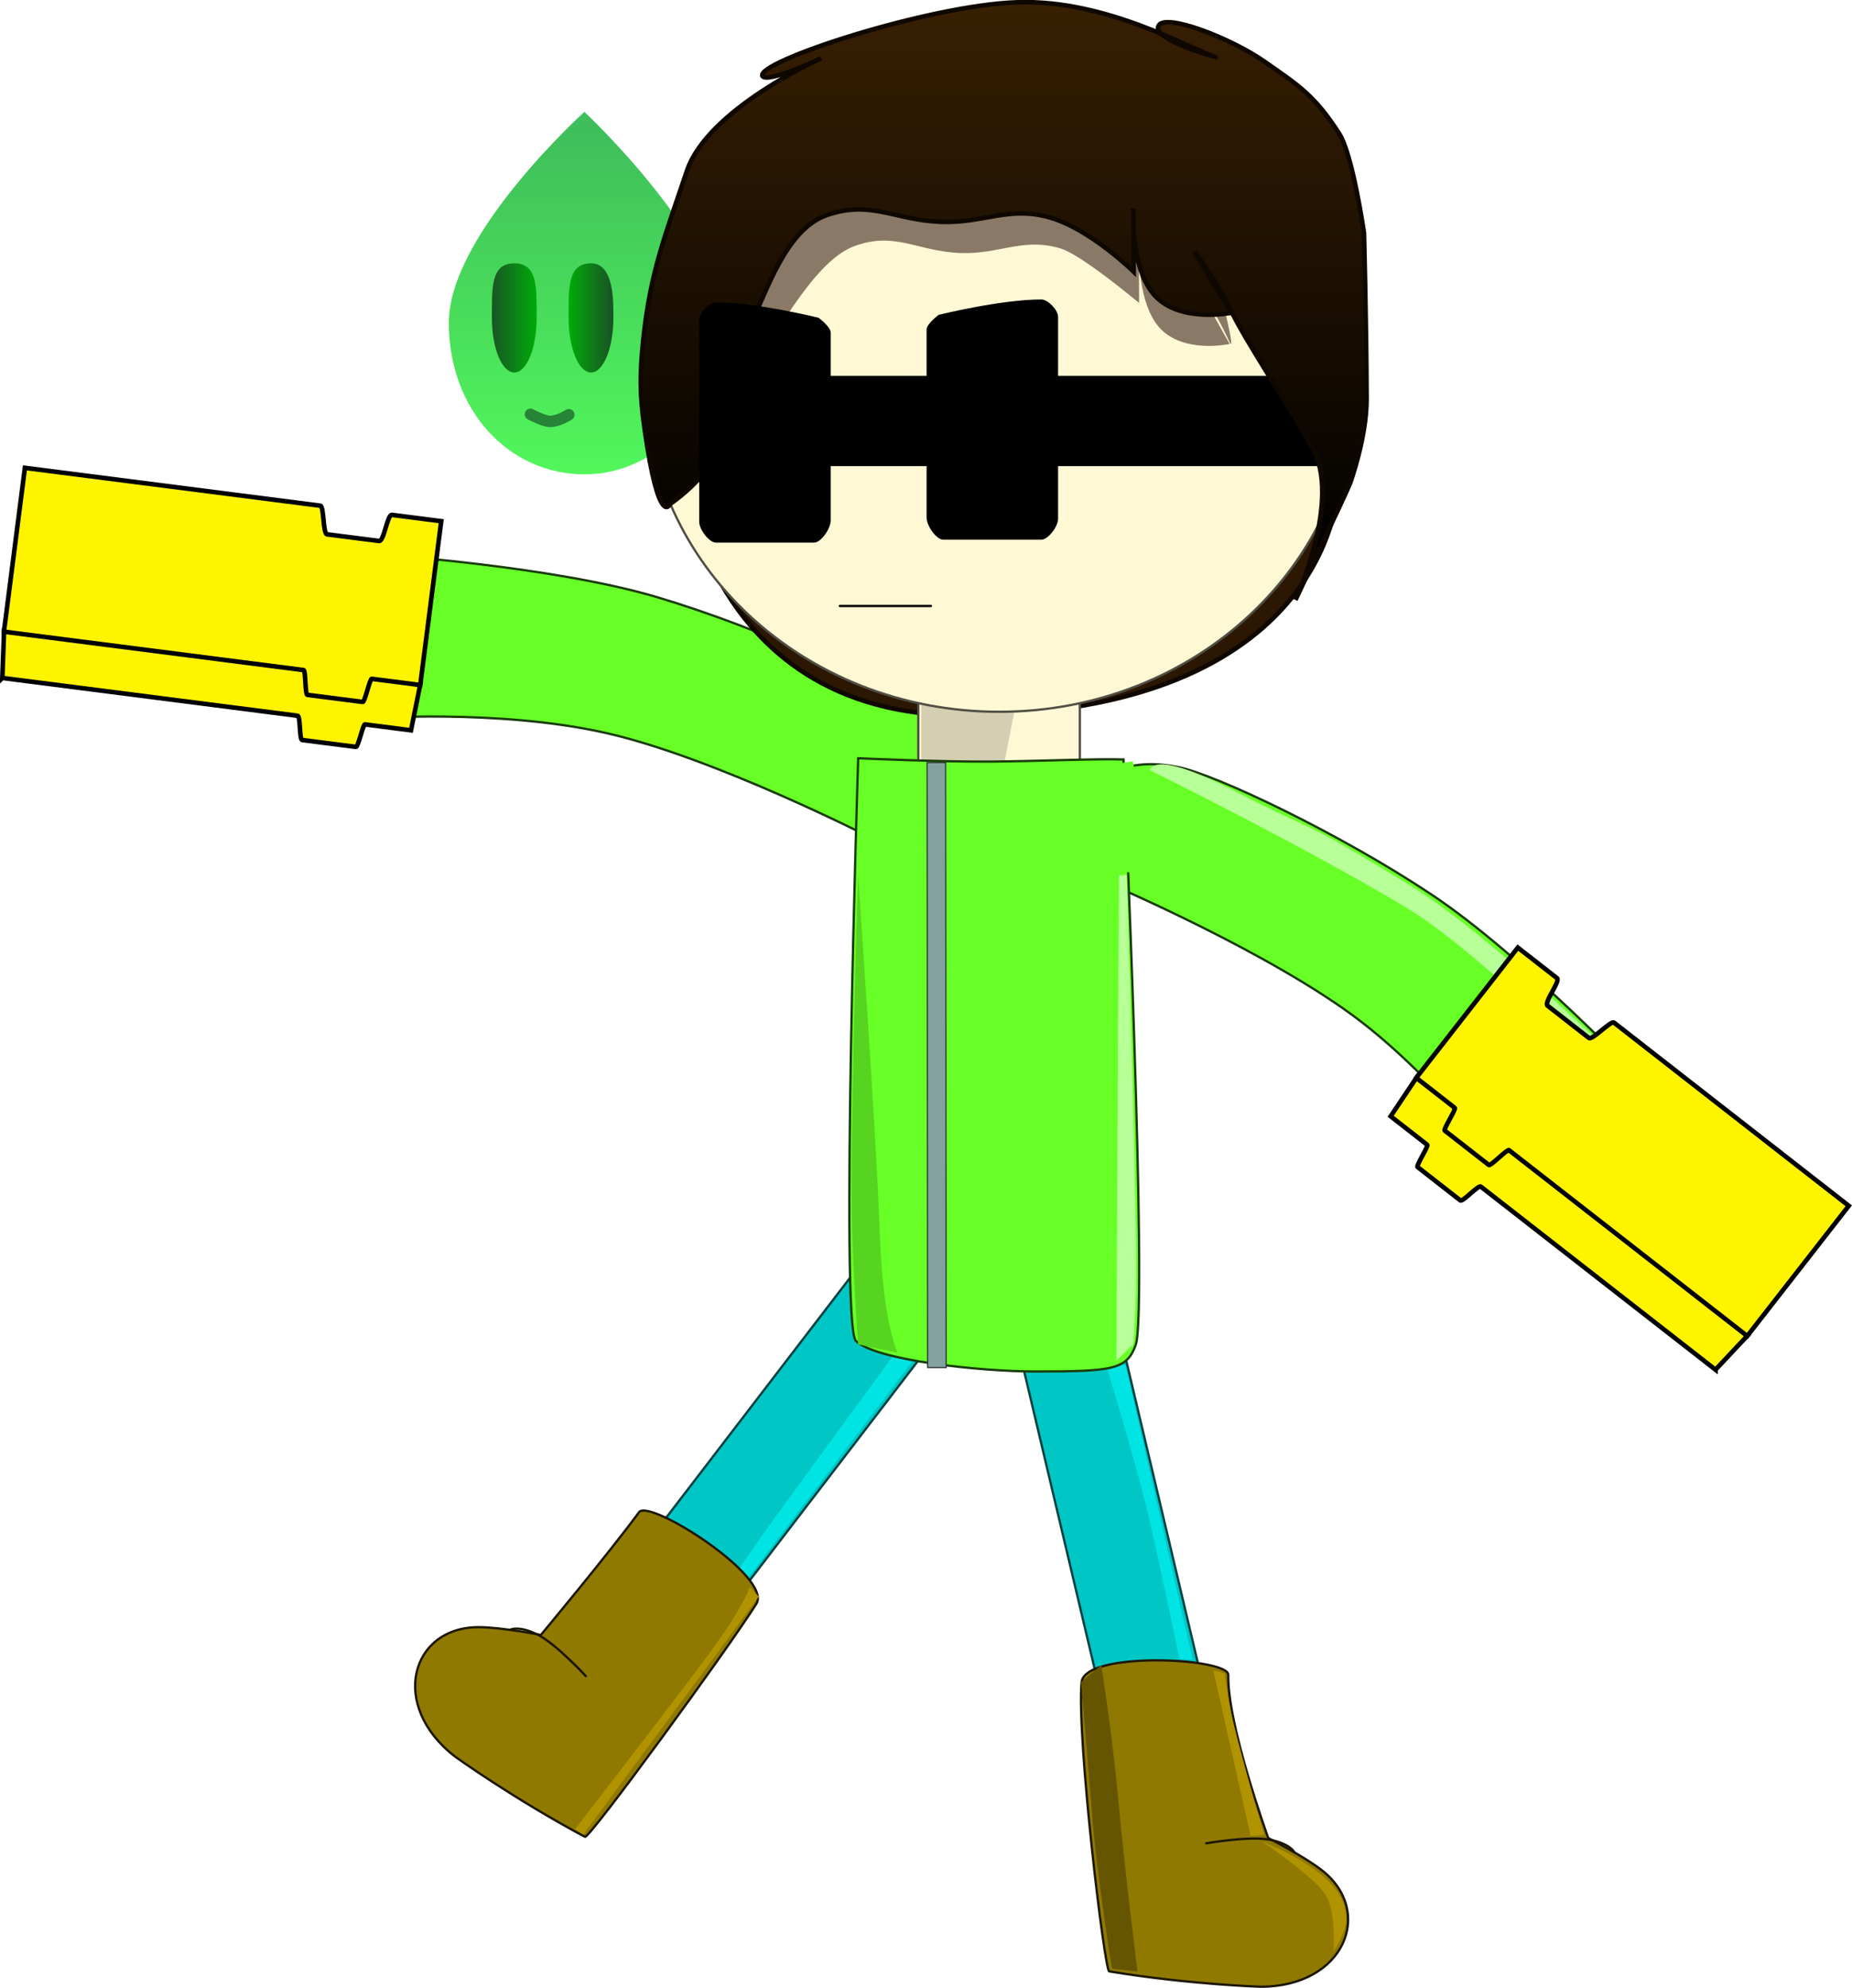 <svg version="1.1" xmlns="http://www.w3.org/2000/svg" xmlns:xlink="http://www.w3.org/1999/xlink" width="404.995" height="434.615" viewBox="0,0,404.995,434.615"><defs><linearGradient x1="158.949" y1="29.474" x2="158.949" y2="103.835" gradientUnits="userSpaceOnUse" id="color-1"><stop offset="0" stop-color="#3fbf5b"/><stop offset="1" stop-color="#52f75b"/></linearGradient><linearGradient x1="148.511" y1="69.631" x2="138.718" y2="69.631" gradientUnits="userSpaceOnUse" id="color-2"><stop offset="0" stop-color="#00ab09"/><stop offset="1" stop-color="#185723"/></linearGradient><linearGradient x1="165.282" y1="69.631" x2="155.488" y2="69.631" gradientUnits="userSpaceOnUse" id="color-3"><stop offset="0" stop-color="#1a5125"/><stop offset="1" stop-color="#00ac09"/></linearGradient><linearGradient x1="250.346" y1="-6.227" x2="250.346" y2="124.091" gradientUnits="userSpaceOnUse" id="color-4"><stop offset="0" stop-color="#3b2103"/><stop offset="1" stop-color="#000000"/></linearGradient></defs><g transform="translate(-31.15,-0.124)"><g data-paper-data="{&quot;isPaintingLayer&quot;:true}" fill-rule="nonzero" stroke-linejoin="miter" stroke-miterlimit="10" stroke-dasharray="" stroke-dashoffset="0" style="mix-blend-mode: normal"><g data-paper-data="{&quot;origRot&quot;:0,&quot;index&quot;:null}"><path d="M156.687,358.213l71.511,-93.281l18.127,13.897l-71.511,93.281z" data-paper-data="{&quot;index&quot;:null,&quot;origRot&quot;:0}" fill="#00c7c6" stroke="#004040" stroke-width="0.5" stroke-linecap="butt"/><path d="M192.208,343.875c0,0 4.066,-5.835 5.933,-8.488c4.557,-6.476 33.019,-45.223 33.019,-45.223l2.596,3.466l-39.878,52.608z" data-paper-data="{&quot;origRot&quot;:0}" fill="#00e4e4" stroke="none" stroke-width="0" stroke-linecap="butt"/><g data-paper-data="{&quot;index&quot;:null,&quot;origRot&quot;:0}" stroke="#1b1600" stroke-width="0.5"><path d="M159.073,401.716c-15.63,-8.34 -28.347,-17.496 -28.347,-17.496c-14.585,-11.181 -9.742,-28.357 5.078,-28.345c5.069,0.004 13.618,1.71 13.618,1.71c0,0 15.005,-18.009 21.478,-26.851c2.217,-3.028 29.321,14.203 25.628,20.063c-6.411,10.173 -36.543,51.406 -37.455,50.92z" data-paper-data="{&quot;origPos&quot;:null}" fill="#907900" stroke-linecap="butt"/><path d="M142.767,356.411c0,0 1.866,-0.938 5.932,1.084c4.066,2.022 10.559,9.086 10.559,9.086" data-paper-data="{&quot;origPos&quot;:null}" fill="none" stroke-linecap="round"/></g><path d="M156.866,400.071c0,0 22.245,-28.768 29.038,-37.973c8.347,-11.313 9.184,-15.042 9.184,-15.042l1.995,2.135l-38.355,52.005z" data-paper-data="{&quot;origRot&quot;:0}" fill="#b19300" stroke="none" stroke-width="0" stroke-linecap="butt"/></g><g data-paper-data="{&quot;index&quot;:null,&quot;origRot&quot;:0}" stroke-width="0.5" stroke-linecap="butt"><path d="M95.206,134.755c2.429,-9.15 12.269,-14.478 21.979,-11.901c9.71,2.577 15.613,12.084 13.184,21.234c-2.429,9.15 -12.269,14.478 -21.979,11.901c-9.71,-2.577 -15.613,-12.084 -13.184,-21.234z" data-paper-data="{&quot;origPos&quot;:null}" fill="#fff8d5" stroke="#45433a"/><path d="M221.778,183.359c0,0 -34.53,-17.673 -58.198,-23c-23.668,-5.326 -52.576,-3.135 -52.576,-3.135c0,0 -3.301,-10.553 -2.722,-18.55c0.579,-7.997 5.322,-17.361 5.322,-17.361c0,0 38.188,2.512 61.265,9.378c23.077,6.866 50.408,19.502 56.972,24.81c7.01,5.667 12.793,14.367 7.1,31.55z" data-paper-data="{&quot;origRot&quot;:0,&quot;origPos&quot;:null}" fill="#67ff26" stroke="#183b09"/></g><path d="M275.958,387.909l-26.332,-111.129l22.841,-0.14l26.332,111.129z" data-paper-data="{&quot;origRot&quot;:0,&quot;index&quot;:null}" fill="#00c7c6" stroke="#004040" stroke-width="0.5" stroke-linecap="butt"/><g data-paper-data="{&quot;index&quot;:null}" stroke="#1b1600" stroke-width="0.5"><path d="M273.708,431.127c-1.019,-0.169 -7.137,-51.225 -6.035,-63.199c0.635,-6.898 32.159,-5.363 32.076,-1.612c-0.242,10.956 8.739,35.659 8.739,35.659c0,0 7.552,3.848 11.577,6.928c11.769,9.007 5.162,25.584 -13.215,25.584c0,0 -15.663,-0.47 -33.141,-3.361z" data-paper-data="{&quot;origPos&quot;:null}" fill="#907900" stroke-linecap="butt"/><path d="M294.936,403.131c0,0 9.45,-1.656 13.908,-0.787c4.458,0.869 5.368,2.749 5.368,2.749" data-paper-data="{&quot;origPos&quot;:null}" fill="none" stroke-linecap="round"/></g><path d="M289.059,362.739c0,0 -4.958,-23.951 -7.156,-32.891c-3.019,-12.281 -8.936,-31.478 -8.936,-31.478l4.323,0.24l14.651,64.368z" data-paper-data="{&quot;index&quot;:null}" fill="#00e4e4" stroke="none" stroke-width="0" stroke-linecap="butt"/><g data-paper-data="{&quot;index&quot;:null,&quot;origRot&quot;:0}" stroke-width="0.5" stroke-linecap="butt"><path d="M392.102,259.61c-5.482,7.718 -16.565,9.259 -24.756,3.441c-8.19,-5.817 -10.386,-16.79 -4.905,-24.508c5.482,-7.718 16.565,-9.259 24.756,-3.441c8.19,5.817 10.386,16.79 4.905,24.508z" data-paper-data="{&quot;origPos&quot;:null}" fill="#fff8d5" stroke="#45433a"/><path d="M259.983,182.541c9.57,-15.365 19.957,-16.482 28.797,-14.716c8.279,1.653 35.471,14.586 55.506,27.938c20.035,13.352 46.386,41.106 46.386,41.106c0,0 -4.166,9.635 -9.944,15.194c-5.778,5.559 -16.002,9.769 -16.002,9.769c0,0 -16.801,-23.627 -36.03,-38.417c-19.23,-14.791 -54.898,-30.037 -54.898,-30.037z" data-paper-data="{&quot;origRot&quot;:0,&quot;origPos&quot;:null}" fill="#67ff26" stroke="#183b09"/></g><path d="M179.535,98.402c0,0 38.853,-29.955 82.149,-29.955c43.296,0 62.155,37.686 62.155,37.686c0,0 -0.709,48.423 -78.1,50.33c-62.362,2.595 -66.204,-58.061 -66.204,-58.061z" data-paper-data="{&quot;index&quot;:null}" fill="#2b1702" stroke="#0f0801" stroke-width="1" stroke-linecap="butt"/><path d="M231.967,176.035v-40.54h35.327c0,0 0,16.256 0,26.66c0,5.417 0,13.88 0,13.88z" data-paper-data="{&quot;index&quot;:null}" fill="#fff8d5" stroke="#514f44" stroke-width="0.5" stroke-linecap="butt"/><path d="M253.729,151.803l-3.377,17.248l-17.739,-0.748v-14.612z" data-paper-data="{&quot;index&quot;:null}" fill="#d4ceb2" stroke="#000000" stroke-width="0" stroke-linecap="butt"/><path d="M276.842,166.168c0,0 5.364,120.531 2.666,127.993c-1.958,5.415 -4.875,5.813 -22.059,5.813c-11.768,0 -34.74,-2.402 -39.135,-6.688c-3.492,-3.404 0.503,-127.379 0.503,-127.379c0,0 18.444,0.821 29.093,0.725c10.65,-0.095 23.086,-0.666 28.932,-0.465z" data-paper-data="{&quot;index&quot;:null}" fill="#67ff26" stroke="#183b09" stroke-width="0.5" stroke-linecap="butt"/><path d="M234.006,299.118c0,0 -0.018,-18.128 -0.03,-31.576c-0.034,-39.298 -0.087,-100.697 -0.087,-100.697l4.054,0l0.117,132.272z" data-paper-data="{&quot;index&quot;:null}" fill="#82a19f" stroke="#2b3434" stroke-width="0.25" stroke-linecap="butt"/><path d="M267.534,190.824v-22.512l11.335,-1.732l5.195,24.244z" data-paper-data="{&quot;index&quot;:null}" fill="#67ff26" stroke="none" stroke-width="0" stroke-linecap="butt"/><path d="M387.16,241.119c0,0 -31.395,-32.273 -48.387,-42.492c-22.316,-13.421 -56.134,-30.098 -56.134,-30.098c0,0 0.209,-4.856 18.119,4.347c20.388,10.477 13.341,5.294 38.454,20.627c18.858,11.514 50.61,42.937 50.61,42.937z" data-paper-data="{&quot;origRot&quot;:0,&quot;index&quot;:null}" fill="#b7ff97" stroke="none" stroke-width="0" stroke-linecap="butt"/><path d="M275.252,297.657l0.583,-106.104l1.709,-0.172c0,0 2.093,69.549 2.093,87.192c0,5.881 -0.618,15.378 -0.618,15.378z" data-paper-data="{&quot;index&quot;:null}" fill="#b7ff97" stroke="none" stroke-width="0" stroke-linecap="butt"/><path d="M304.636,401.511l-8.166,-36.233l2.47,0.721c0,0 0.937,6.741 1.844,10.441c2.467,10.065 6.803,24.831 6.803,24.831z" data-paper-data="{&quot;index&quot;:null}" fill="#b19300" stroke="none" stroke-width="0" stroke-linecap="butt"/><path d="M322.684,427.227c0,1.26 0.963,-8.7 -1.681,-12.85c-2.644,-4.15 -13.93,-11.649 -13.93,-11.649c0,0 12.509,4.656 16.813,11.409c4.303,6.753 -1.201,11.83 -1.201,13.09z" data-paper-data="{&quot;index&quot;:null}" fill="#b19300" stroke="none" stroke-width="0" stroke-linecap="butt"/><path d="M274.298,430.555c0,0 -3.31,-20.576 -4.339,-33.746c-0.883,-11.295 -2.413,-28.941 -2.413,-28.941l4.433,-3.706c0,0 2.408,14.949 3.738,29.644c1.33,14.695 4.181,37.366 4.181,37.366z" data-paper-data="{&quot;index&quot;:null}" fill="#665500" stroke="none" stroke-width="0" stroke-linecap="butt"/><path d="M218.806,294.065c0,0 -1.441,-19.77 -1.441,-32.424c0,-27.276 1.441,-69.892 1.441,-69.892c0,0 4.015,57.228 4.74,78.176c0.681,19.685 3.907,25.941 3.907,25.941z" data-paper-data="{&quot;index&quot;:null}" fill="#56d420" stroke="none" stroke-width="0" stroke-linecap="butt"/><g data-paper-data="{&quot;index&quot;:null}"><path d="M188.594,70.659c0,18.322 -13.273,33.175 -29.646,33.175c-16.373,0 -29.646,-13.851 -29.646,-33.175c0,-19.324 29.646,-46.079 29.646,-46.079c0,0 29.646,27.757 29.646,46.079z" data-paper-data="{&quot;origPos&quot;:null,&quot;index&quot;:null}" fill="url(#color-1)" stroke="#0066ff" stroke-width="0" stroke-linecap="butt"/><g data-paper-data="{&quot;index&quot;:null}"><g data-paper-data="{&quot;origPos&quot;:null}" stroke="#ffffff" stroke-width="0" stroke-linecap="butt"><path d="M138.718,69.631c0,-6.591 -0.239,-11.935 4.897,-11.935c5.136,0 4.897,5.343 4.897,11.935c0,6.591 -2.192,11.935 -4.897,11.935c-2.704,0 -4.897,-5.343 -4.897,-11.935z" data-paper-data="{&quot;origPos&quot;:null,&quot;index&quot;:null}" fill="url(#color-2)"/><path d="M155.488,69.631c0,-6.591 -0.239,-11.935 4.897,-11.935c5.136,0 4.897,8.585 4.897,11.935c0,6.591 -2.192,11.935 -4.897,11.935c-2.704,0 -4.897,-5.343 -4.897,-11.935z" data-paper-data="{&quot;origPos&quot;:null,&quot;index&quot;:null}" fill="url(#color-3)"/></g><path d="M155.536,90.797c0,0 -2.234,1.474 -4.146,1.453c-1.361,-0.015 -4.241,-1.547 -4.241,-1.547" data-paper-data="{&quot;origPos&quot;:null}" fill="none" stroke="#268436" stroke-width="2.5" stroke-linecap="round"/></g></g><g data-paper-data="{&quot;index&quot;:null}"><path d="M249.675,11.568c42.747,0 77.4,32.275 77.4,72.088c0,39.813 -34.653,72.088 -77.4,72.088c-42.747,0 -77.4,-32.275 -77.4,-72.088c0,-39.813 34.653,-72.088 77.4,-72.088z" data-paper-data="{&quot;index&quot;:null}" fill="#fff8d5" stroke="#514f44" stroke-width="0.5" stroke-linecap="butt"/><path d="M192.182,65.681c0,0 9.928,-39.238 18.831,-38.634c13.084,0.887 68.916,-15.561 74.006,-7.082c2.817,4.693 18.463,62.438 14.851,54.616c-3.612,-7.822 -7.34,-12.611 -7.34,-12.611l7.518,13.36c0,0 -10.278,2.262 -15.46,-3.696c-5.182,-5.958 -4.394,-19.133 -4.394,-19.133l0.054,13.863c0,0 -12.503,-10.495 -17.112,-11.899c-8.284,-2.523 -13.423,1.32 -22.026,0.979c-9.463,-0.376 -14.196,-4.801 -23.155,-1.499c-8.478,3.125 -16.362,18.401 -19.991,23.031c-3.628,4.63 -26.106,0.502 -26.106,0.502l20.323,-11.796z" data-paper-data="{&quot;index&quot;:null}" fill="#8a7967" stroke="#000000" stroke-width="0" stroke-linecap="butt"/><path d="M173.988,102.035v-19.729h150.753v19.729z" data-paper-data="{&quot;index&quot;:null}" fill="#000000" stroke="#000000" stroke-width="0" stroke-linecap="butt"/><path d="M195.611,70.156c-3.169,5.967 -4.737,16.766 -4.737,16.766c1.585,13.878 -13.187,23.365 -13.187,23.365c0,0 -2.435,5.818 -5.587,-16.429c-1.075,-7.588 -1.066,-11.964 -0.265,-19.586c1.552,-14.778 4.793,-22.686 9.527,-36.771c4.576,-13.617 29.335,-24.607 29.335,-24.607c0,0 -11.644,5.497 -12.821,3.873c-1.612,-3.05 36.15,-15.479 55.709,-16.142c19.559,-0.664 37.724,10.194 43.453,12.009c0.091,0.029 -14.213,-3.865 -12.516,-6.912c1.558,-2.798 15.993,2.841 23.222,7.924c7.229,5.083 10.737,7.138 16.217,15.617c3.033,4.693 5.468,21.838 5.468,21.838c0,0 0.507,18.9 0.572,36.188c0.032,8.465 -3.545,18.334 -3.65,18.595c-1.003,2.494 -11.909,25.398 -11.909,25.398c0,0 10.266,-21.917 3.627,-33.46c-6.64,-11.543 -13.984,-22.237 -17.872,-30.059c-3.889,-7.822 -7.902,-12.611 -7.902,-12.611l8.094,13.36c0,0 -11.065,2.262 -16.644,-3.696c-5.579,-5.958 -4.73,-19.133 -4.73,-19.133l0.058,13.863c0,0 -9.504,-9.376 -18.422,-11.899c-8.918,-2.523 -14.45,1.32 -23.712,0.979c-10.188,-0.376 -15.282,-4.801 -24.927,-1.499c-9.127,3.125 -13.228,17.064 -16.396,23.031z" data-paper-data="{&quot;index&quot;:null}" fill="url(#color-4)" stroke="#0f0801" stroke-width="1" stroke-linecap="butt"/><path d="M212.809,113.885c0,1.901 -2.19,4.871 -3.592,4.871c-4.206,0 -21.524,0 -21.524,0c-1.422,0 -3.643,-2.8 -3.643,-4.591c0,-5.376 0,-26.911 0,-44.135c0,-1.479 2.221,-3.789 3.643,-3.789c8.954,0 22.47,3.361 22.47,3.361c0,0 2.646,1.969 2.646,3.23c0,17.333 0,35.351 0,41.054z" data-paper-data="{&quot;index&quot;:null}" fill="#000000" stroke="#00360a" stroke-width="0" stroke-linecap="butt"/><path d="M234.719,132.613h-19.907" data-paper-data="{&quot;index&quot;:null}" fill="none" stroke="#000000" stroke-width="0.5" stroke-linecap="round"/><path d="M233.773,113.244c0,-5.703 0,-23.72 0,-41.054c0,-1.261 2.646,-3.23 2.646,-3.23c0,0 13.516,-3.361 22.47,-3.361c1.422,0 3.643,2.31 3.643,3.789c0,17.224 0,38.759 0,44.135c0,1.792 -2.221,4.591 -3.643,4.591c0,0 -17.318,0 -21.524,0c-1.402,0 -3.592,-2.97 -3.592,-4.871z" data-paper-data="{&quot;index&quot;:null}" fill="#000000" stroke="#00360a" stroke-width="0" stroke-linecap="butt"/></g><g data-paper-data="{&quot;origRot&quot;:0,&quot;index&quot;:null}" fill="#fff400" stroke="#000000" stroke-width="1" stroke-linecap="butt"><path d="M31.661,148.345l0.383,-10.391l91.042,11.66l-2.062,10.176c0,0 -5.123,-0.656 -10.074,-1.29c-0.395,-0.051 -1.483,4.982 -1.958,4.921c-2.772,-0.355 -6.867,-0.879 -11.753,-1.505c-0.67,-0.086 -0.329,-5.214 -1.027,-5.304c-24.068,-3.082 -64.55,-8.267 -64.55,-8.267z" data-paper-data="{&quot;origRot&quot;:0}"/><path d="M36.596,102.414c0,0 47.885,6.132 64.591,8.272c0.837,0.107 0.573,6.141 1.474,6.257c5.318,0.681 5.89,0.754 11.38,1.457c1.097,0.14 1.804,-5.837 2.817,-5.707c5.588,0.716 10.78,1.381 10.78,1.381l-4.587,35.82c0,0 -4.36,-0.558 -10.593,-1.357c-0.429,-0.055 -1.534,5.113 -1.975,5.056c-4.689,-0.601 -7.712,-0.988 -12.126,-1.553c-0.51,-0.065 -0.339,-5.353 -0.823,-5.415c-16.805,-2.152 -65.524,-8.392 -65.524,-8.392z" data-paper-data="{&quot;origRot&quot;:0}"/></g><g data-paper-data="{&quot;origRot&quot;:0,&quot;index&quot;:null}" fill="#fff400" stroke="#000000" stroke-width="1" stroke-linecap="butt"><path d="M406.295,299.591c0,0 -32.18,-25.102 -51.312,-40.026c-0.555,-0.433 -3.958,3.419 -4.49,3.004c-3.884,-3.03 -7.14,-5.569 -9.343,-7.288c-0.378,-0.295 2.431,-4.61 2.117,-4.855c-3.936,-3.07 -8.008,-6.247 -8.008,-6.247l5.776,-8.628l72.371,56.453l-7.111,7.587z" data-paper-data="{&quot;origRot&quot;:0}"/><path d="M413.232,292.226c0,0 -38.728,-30.209 -52.086,-40.63c-0.385,-0.301 -4.02,3.543 -4.426,3.227c-3.509,-2.737 -5.912,-4.612 -9.64,-7.519c-0.35,-0.273 2.542,-4.696 2.201,-4.962c-4.955,-3.865 -8.421,-6.569 -8.421,-6.569l22.211,-28.474c0,0 4.127,3.219 8.569,6.684c0.805,0.628 -2.942,5.338 -2.071,6.018c4.364,3.404 4.819,3.759 9.046,7.057c0.717,0.559 4.816,-3.876 5.481,-3.357c13.28,10.359 51.345,40.051 51.345,40.051z" data-paper-data="{&quot;origRot&quot;:0}"/></g></g></g></svg>